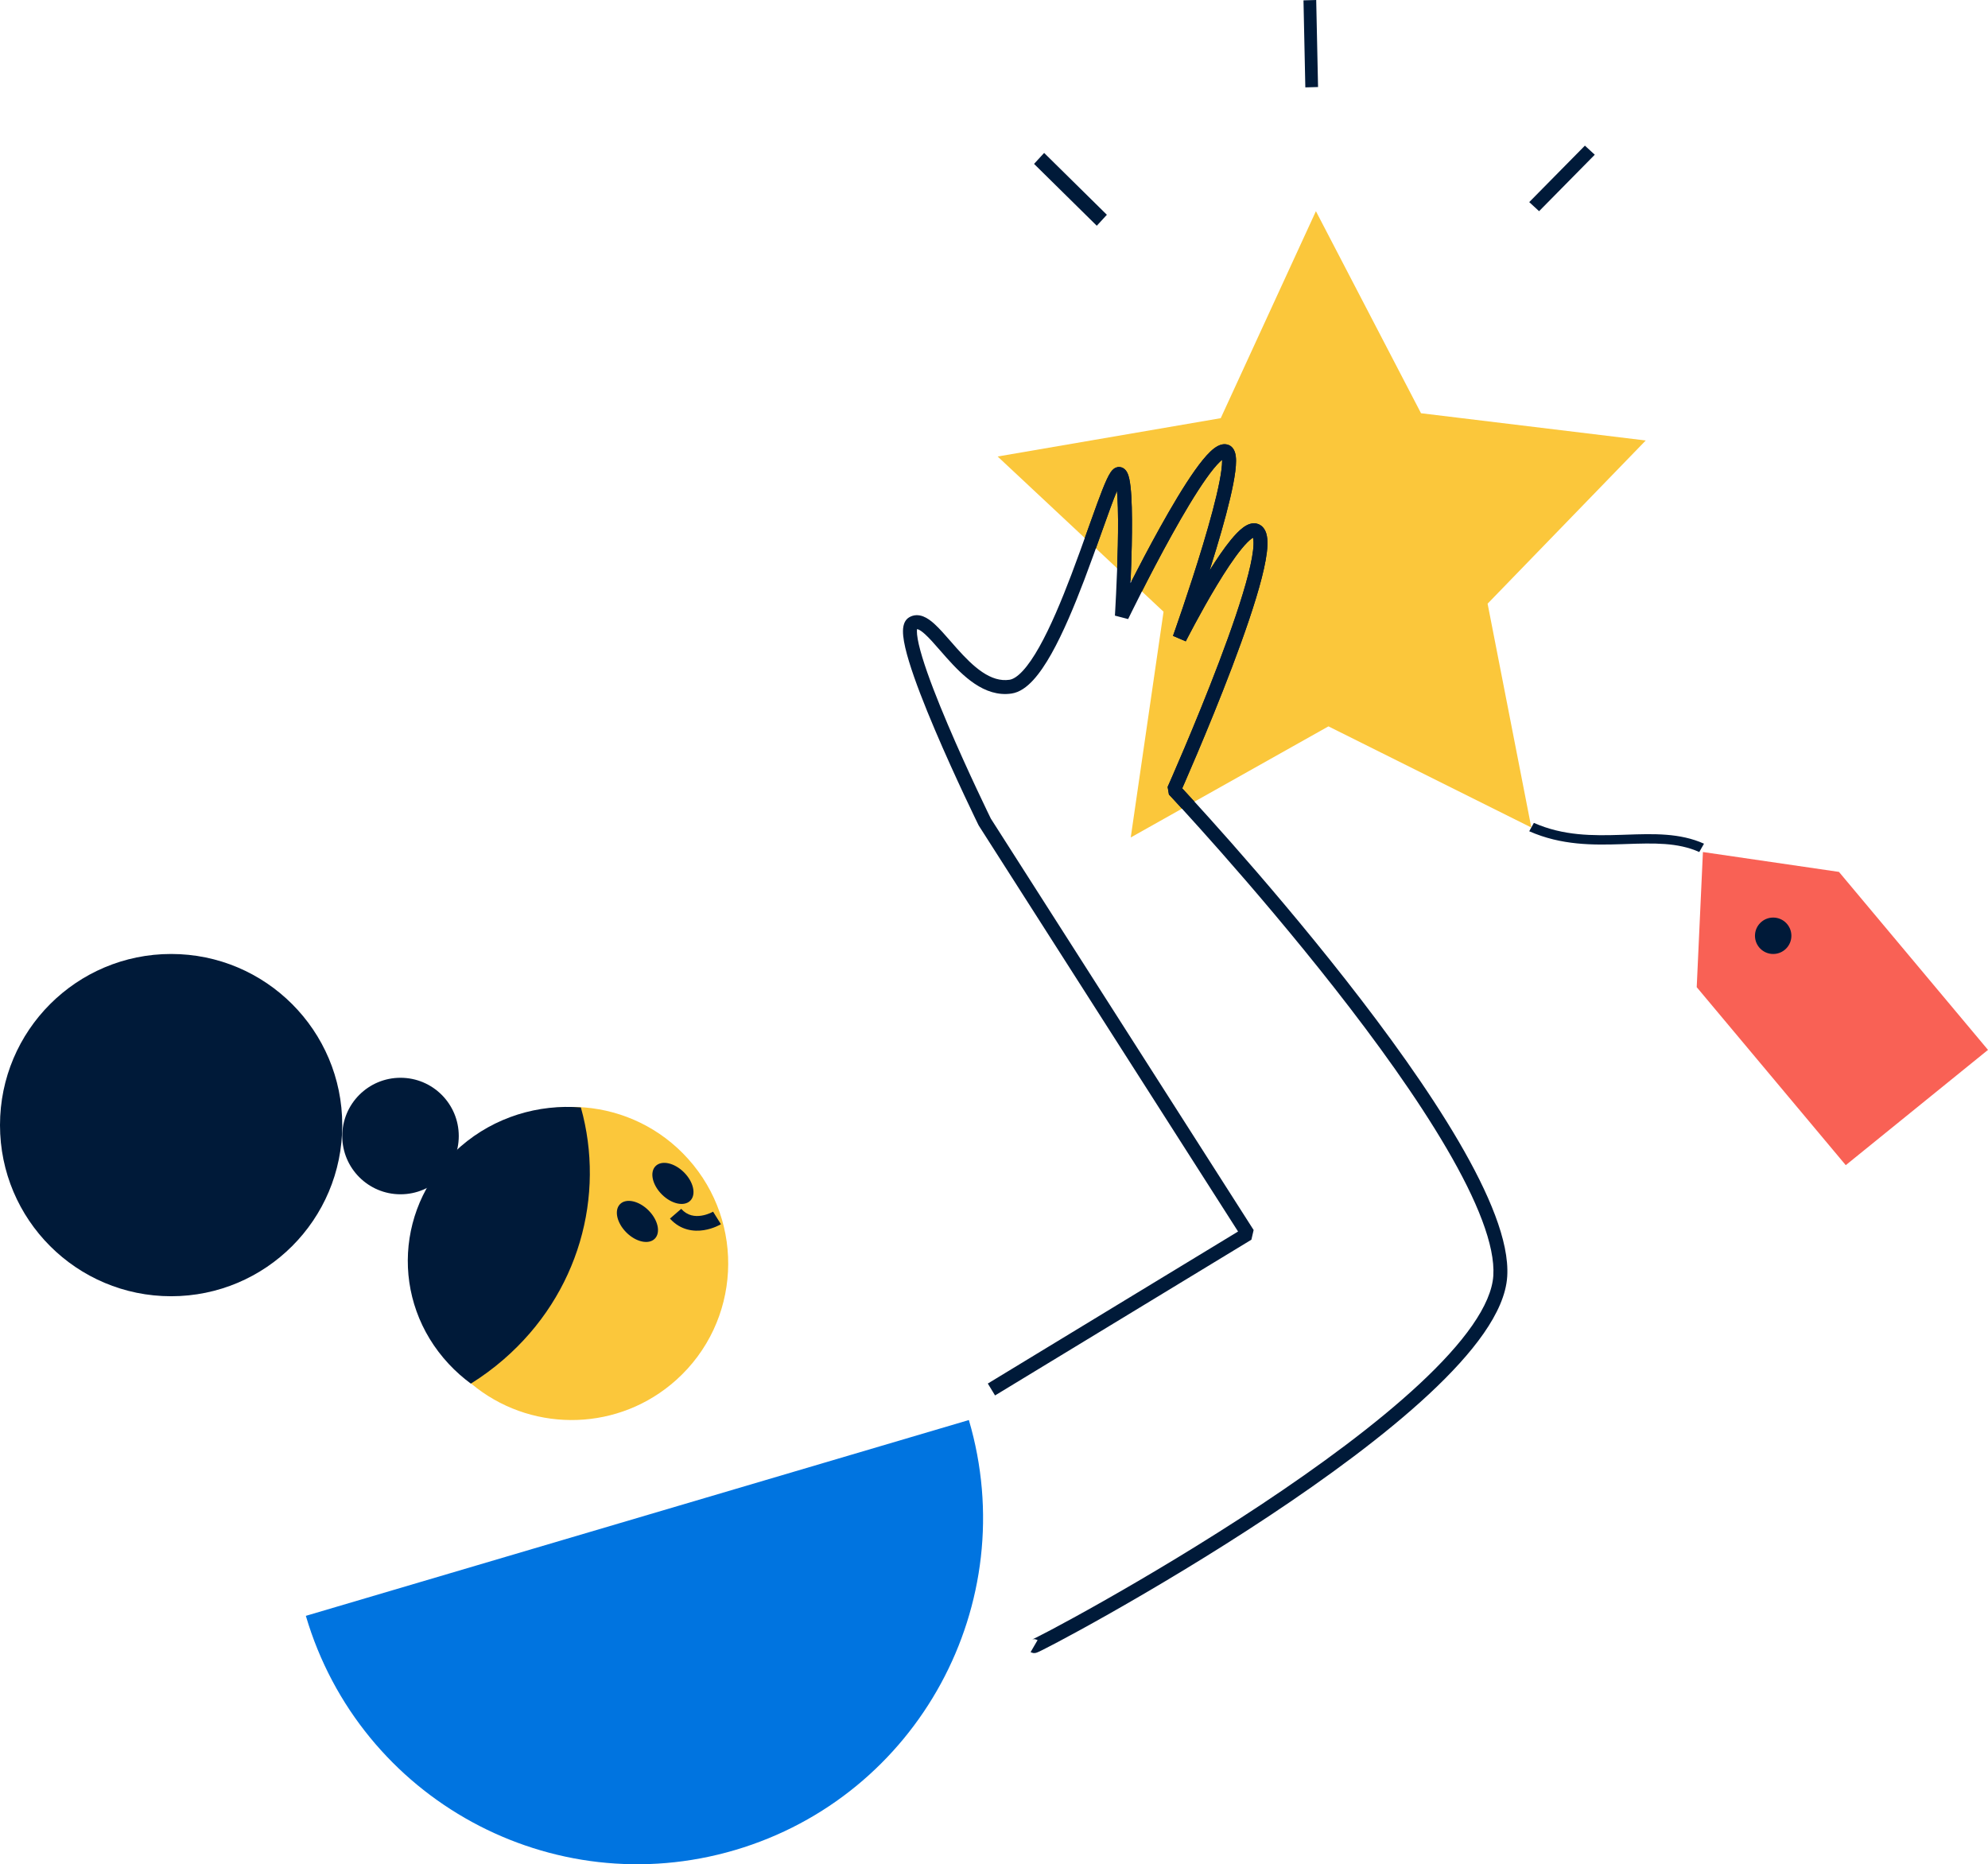 <svg width="273" height="256" viewBox="0 0 273 256" fill="none" xmlns="http://www.w3.org/2000/svg">
<path d="M180.707 29L167.636 57.424L137 62.687L159.783 84L155.278 115L182.427 99.745L210.288 113.637L204.283 82.897L226 60.487L195.139 56.745L180.707 29Z" fill="#FBC73B"/>
<path d="M42 221.889C49.411 247.075 75.803 261.474 100.946 254.046C126.09 246.622 140.465 220.186 133.049 195" fill="#0074E0"/>
<path d="M94.483 159.123C102.425 167.954 101.708 181.543 92.877 189.485C85.074 196.504 73.542 196.757 65.49 190.623C64.434 189.815 63.439 188.906 62.517 187.878C54.575 179.052 55.292 165.459 64.123 157.517C68.718 153.386 74.594 151.597 80.302 152.076C85.567 152.52 90.678 154.892 94.483 159.123Z" fill="#FBC73B"/>
<path d="M79.769 152.074C83.158 164.197 79.525 177.684 69.181 186.66C67.747 187.907 66.231 189.017 64.66 190C63.583 189.205 62.568 188.311 61.627 187.3C53.526 178.616 54.258 165.242 63.266 157.428C67.952 153.363 73.946 151.604 79.769 152.074Z" fill="#001A39"/>
<path d="M55 164C50.582 164 47 160.418 47 156C47 151.582 50.582 148 55 148C59.418 148 63 151.582 63 156C63 160.418 59.418 164 55 164Z" fill="#001A39"/>
<path d="M23.5 178C10.521 178 0 167.479 0 154.5C0 141.521 10.521 131 23.5 131C36.479 131 47 141.521 47 154.5C47 167.479 36.479 178 23.5 178Z" fill="#001A39"/>
<path d="M90.893 164.025C89.577 162.713 89.189 160.969 90.026 160.129C90.863 159.289 92.609 159.671 93.925 160.983C95.242 162.295 95.63 164.039 94.793 164.879C93.956 165.72 92.21 165.337 90.893 164.025Z" fill="#001A39"/>
<path d="M86.018 169.245C84.702 167.934 84.314 166.189 85.151 165.349C85.988 164.509 87.734 164.891 89.05 166.203C90.367 167.515 90.755 169.26 89.918 170.1C89.081 170.94 87.335 170.557 86.018 169.245Z" fill="#001A39"/>
<path fill-rule="evenodd" clip-rule="evenodd" d="M99 168.11C99 168.11 99.001 168.109 98.462 167.249C97.922 166.389 97.923 166.389 97.923 166.388L97.924 166.388L97.925 166.387L97.925 166.387C97.923 166.388 97.918 166.391 97.91 166.396C97.894 166.405 97.867 166.419 97.83 166.439C97.755 166.478 97.64 166.534 97.493 166.596C97.197 166.721 96.789 166.861 96.331 166.933C95.434 167.075 94.413 166.959 93.545 166L92 167.338C93.474 168.967 95.297 169.141 96.66 168.926C97.331 168.82 97.906 168.62 98.31 168.449C98.514 168.363 98.679 168.283 98.796 168.222C98.855 168.191 98.902 168.166 98.937 168.146C98.954 168.137 98.968 168.129 98.978 168.122L98.992 168.114L98.997 168.112L98.999 168.11L99 168.11ZM97.926 166.387L97.925 166.387C97.926 166.386 97.927 166.386 97.926 166.387Z" fill="#001A39"/>
<path fill-rule="evenodd" clip-rule="evenodd" d="M167.823 63.142C167.735 63.212 167.635 63.299 167.523 63.406C166.999 63.904 166.359 64.693 165.633 65.717C164.19 67.755 162.52 70.572 160.925 73.442C159.334 76.307 157.832 79.2 156.728 81.378C156.175 82.467 155.723 83.376 155.409 84.013C155.252 84.331 155.129 84.582 155.046 84.752C155.005 84.837 154.973 84.902 154.952 84.946L154.92 85.011L154.92 85.011C154.92 85.011 154.92 85.012 154.059 84.596L154.92 85.011L153.104 84.537L154.059 84.596C153.104 84.537 153.104 84.537 153.104 84.537L153.108 84.482L153.117 84.322C153.126 84.181 153.138 83.974 153.152 83.71C153.182 83.183 153.222 82.429 153.266 81.523C153.353 79.711 153.453 77.297 153.503 74.879C153.554 72.457 153.555 70.054 153.447 68.257C153.429 67.952 153.408 67.669 153.384 67.41C153.117 68.055 152.812 68.854 152.472 69.779C152.117 70.746 151.724 71.848 151.301 73.035C150.578 75.066 149.766 77.344 148.903 79.615C147.53 83.226 145.992 86.917 144.385 89.777C143.582 91.205 142.741 92.463 141.869 93.408C141.014 94.334 140.026 95.071 138.914 95.237C137.015 95.519 135.314 94.872 133.852 93.895C132.4 92.924 131.104 91.576 129.983 90.32C129.655 89.952 129.345 89.597 129.05 89.26C128.301 88.401 127.649 87.654 127.044 87.103C126.627 86.723 126.314 86.516 126.09 86.431C126.02 86.404 125.971 86.392 125.934 86.389C125.909 86.537 125.901 86.78 125.937 87.142C126.013 87.906 126.261 88.971 126.656 90.27C127.442 92.854 128.746 96.175 130.149 99.476C131.548 102.77 133.033 106.016 134.17 108.44C134.737 109.651 135.217 110.657 135.555 111.359C135.724 111.71 135.858 111.985 135.949 112.172C135.995 112.266 136.029 112.337 136.053 112.385L136.065 112.41L172.154 168.907L171.845 170.238L136.644 191.623L135.651 189.989L170.016 169.112L134.424 113.393L134.372 113.3L135.23 112.879C134.372 113.3 134.372 113.301 134.372 113.3L134.371 113.299L134.362 113.281L134.335 113.225C134.311 113.176 134.275 113.103 134.229 113.009C134.137 112.819 134.002 112.542 133.832 112.188C133.492 111.481 133.009 110.47 132.438 109.251C131.296 106.815 129.8 103.547 128.389 100.224C126.98 96.908 125.642 93.51 124.826 90.826C124.421 89.49 124.129 88.283 124.034 87.331C123.987 86.859 123.982 86.392 124.065 85.98C124.147 85.579 124.347 85.076 124.843 84.776C125.489 84.386 126.173 84.415 126.774 84.645C127.333 84.859 127.857 85.257 128.332 85.689C129.025 86.32 129.788 87.195 130.568 88.09C130.847 88.409 131.128 88.732 131.409 89.046C132.517 90.286 133.677 91.478 134.915 92.305C136.142 93.125 137.365 93.534 138.632 93.345C139.103 93.275 139.718 92.918 140.464 92.111C141.192 91.321 141.949 90.206 142.717 88.84C144.252 86.11 145.749 82.529 147.115 78.936C147.974 76.675 148.768 74.447 149.485 72.435C149.91 71.241 150.308 70.123 150.677 69.12C151.165 67.791 151.604 66.657 151.977 65.854C152.16 65.458 152.347 65.1 152.535 64.83C152.627 64.698 152.749 64.543 152.905 64.415C153.045 64.299 153.35 64.091 153.772 64.134C154.385 64.195 154.683 64.683 154.79 64.891C154.925 65.152 155.015 65.463 155.08 65.766C155.215 66.384 155.301 67.212 155.357 68.143C155.469 70.019 155.466 72.485 155.416 74.919C155.378 76.722 155.313 78.52 155.247 80.071C156.332 77.938 157.752 75.216 159.253 72.514C160.856 69.627 162.567 66.738 164.072 64.612C164.821 63.555 165.546 62.647 166.203 62.021C166.53 61.71 166.877 61.432 167.234 61.247C167.58 61.068 168.06 60.912 168.575 61.057L168.576 61.057C169.17 61.224 169.45 61.714 169.574 62.076C169.699 62.443 169.737 62.868 169.738 63.285C169.741 64.131 169.589 65.238 169.349 66.474C168.866 68.962 167.982 72.184 167.028 75.353C166.725 76.359 166.414 77.362 166.105 78.338C167.078 76.779 168.092 75.282 169.026 74.142C169.593 73.451 170.168 72.845 170.718 72.439C171.203 72.082 171.986 71.644 172.803 71.971C173.414 72.215 173.729 72.742 173.882 73.232C174.033 73.716 174.069 74.285 174.048 74.872C174.006 76.057 173.715 77.594 173.276 79.317C172.393 82.781 170.851 87.222 169.199 91.58C167.544 95.946 165.767 100.259 164.404 103.479C163.723 105.09 163.145 106.428 162.737 107.364C162.581 107.723 162.449 108.023 162.346 108.256C162.374 108.286 162.403 108.318 162.434 108.35C162.771 108.715 163.266 109.25 163.894 109.938C165.152 111.314 166.946 113.298 169.094 115.735C173.391 120.608 179.111 127.294 184.797 134.543C190.48 141.788 196.147 149.616 200.326 156.77C202.415 160.346 204.145 163.774 205.318 166.89C206.486 169.992 207.132 172.859 206.977 175.29C206.82 177.777 205.609 180.421 203.745 183.101C201.872 185.793 199.281 188.605 196.239 191.439C190.153 197.108 182.167 202.952 174.238 208.209C166.303 213.471 158.397 218.164 152.455 221.53C149.484 223.213 147.001 224.566 145.249 225.493C144.373 225.957 143.676 226.316 143.19 226.558C142.949 226.678 142.751 226.773 142.607 226.838C142.538 226.869 142.466 226.9 142.403 226.924C142.374 226.935 142.322 226.954 142.262 226.969C142.235 226.976 142.175 226.991 142.098 226.998C142.086 226.999 142.068 226.999 142.048 227C142.004 227 141.949 227 141.912 226.997C141.832 226.986 141.635 226.927 141.524 226.871L142.486 225.219C142.376 225.164 142.182 225.106 142.103 225.094C142.051 225.091 141.961 225.091 141.925 225.093C141.855 225.1 141.803 225.113 141.785 225.117C141.762 225.123 141.746 225.129 141.739 225.131L141.731 225.134C141.731 225.134 141.727 225.135 141.728 225.135L141.73 225.134L141.731 225.134L141.735 225.132C141.74 225.13 141.746 225.127 141.754 225.124C141.771 225.117 141.793 225.107 141.82 225.095C141.932 225.045 142.104 224.962 142.339 224.845C142.805 224.614 143.486 224.263 144.354 223.803C146.089 222.885 148.555 221.541 151.512 219.866C157.427 216.516 165.293 211.846 173.181 206.616C181.075 201.381 188.962 195.604 194.935 190.04C197.923 187.257 200.408 184.549 202.175 182.009C203.951 179.455 204.943 177.153 205.069 175.17C205.198 173.13 204.656 170.559 203.528 167.564C202.406 164.583 200.733 161.257 198.674 157.734C194.559 150.689 188.953 142.939 183.292 135.723C177.636 128.512 171.941 121.855 167.66 117C165.52 114.573 163.733 112.597 162.483 111.228C161.857 110.544 161.366 110.012 161.031 109.651C160.864 109.47 160.736 109.333 160.649 109.24L160.552 109.136L160.52 109.102C160.52 109.102 160.52 109.102 161.217 108.447L160.52 109.102L160.343 108.058L161.217 108.447C160.343 108.058 160.343 108.058 160.343 108.058L160.386 107.962C160.414 107.898 160.456 107.803 160.511 107.679C160.621 107.43 160.781 107.065 160.984 106.6C161.389 105.669 161.965 104.338 162.643 102.734C164 99.527 165.767 95.237 167.41 90.902C169.057 86.559 170.568 82.201 171.423 78.845C171.853 77.158 172.102 75.78 172.137 74.804C172.154 74.341 172.119 74.028 172.067 73.837C172.012 73.868 171.942 73.913 171.854 73.978C171.493 74.244 171.037 74.707 170.506 75.354C169.452 76.639 168.25 78.47 167.103 80.369C165.961 82.26 164.893 84.185 164.11 85.64C163.719 86.367 163.4 86.975 163.178 87.401C163.067 87.614 162.981 87.782 162.923 87.895C162.894 87.952 162.872 87.996 162.857 88.025L162.84 88.058L162.835 88.067C162.835 88.067 162.835 88.068 162.48 87.888L162.835 88.068L161.081 87.315L161.982 87.636C161.081 87.315 161.081 87.315 161.081 87.315L161.083 87.311L161.106 87.245C161.123 87.198 161.147 87.128 161.179 87.037C161.244 86.856 161.338 86.589 161.456 86.248C161.694 85.567 162.031 84.593 162.427 83.422C163.219 81.079 164.248 77.95 165.197 74.802C166.147 71.647 167.008 68.499 167.472 66.109C167.705 64.905 167.828 63.946 167.826 63.29C167.826 63.237 167.825 63.188 167.823 63.142ZM172.009 73.688C172.008 73.688 172.01 73.69 172.012 73.693C172.01 73.689 172.009 73.688 172.009 73.688ZM125.832 86.413C125.833 86.412 125.834 86.412 125.835 86.411L125.832 86.413ZM125.958 86.29C125.96 86.287 125.961 86.285 125.961 86.285C125.961 86.285 125.96 86.287 125.958 86.29ZM153.082 65.753C153.082 65.754 153.085 65.76 153.092 65.77C153.085 65.757 153.082 65.752 153.082 65.753Z" fill="#001A39"/>
<path fill-rule="evenodd" clip-rule="evenodd" d="M162.316 111.046L164.028 110.084C163.983 110.034 163.939 109.986 163.895 109.938C163.267 109.25 162.772 108.715 162.435 108.35L162.347 108.256C162.45 108.023 162.581 107.723 162.738 107.364C163.146 106.428 163.724 105.09 164.405 103.479C165.768 100.259 167.545 95.946 169.2 91.58C170.852 87.222 172.394 82.781 173.277 79.317C173.716 77.594 174.007 76.057 174.049 74.872C174.07 74.285 174.034 73.716 173.883 73.232C173.73 72.742 173.415 72.215 172.804 71.971C171.987 71.644 171.203 72.082 170.719 72.439C170.168 72.845 169.594 73.451 169.027 74.142C168.092 75.282 167.079 76.779 166.106 78.338C166.415 77.362 166.726 76.359 167.029 75.353C167.983 72.184 168.867 68.962 169.35 66.474C169.59 65.238 169.742 64.131 169.739 63.285C169.738 62.868 169.7 62.443 169.575 62.076C169.451 61.714 169.171 61.224 168.577 61.057L168.576 61.057C168.061 60.912 167.581 61.068 167.235 61.247C166.878 61.432 166.531 61.71 166.204 62.021C165.547 62.647 164.822 63.555 164.073 64.612C162.568 66.738 160.857 69.627 159.254 72.514C157.802 75.127 156.427 77.759 155.356 79.858L156.81 81.218C157.906 79.059 159.373 76.237 160.926 73.442C162.52 70.572 164.191 67.755 165.634 65.717C166.359 64.693 167 63.904 167.523 63.406C167.635 63.299 167.736 63.212 167.824 63.142C167.825 63.188 167.826 63.237 167.827 63.29C167.829 63.946 167.706 64.905 167.472 66.109C167.008 68.499 166.148 71.647 165.197 74.802C164.249 77.95 163.22 81.079 162.428 83.422C162.032 84.593 161.695 85.567 161.457 86.248C161.338 86.589 161.244 86.856 161.18 87.037L161.107 87.245L161.083 87.311L161.082 87.315L161.983 87.636C161.154 87.341 161.088 87.317 161.082 87.315L162.836 88.068L162.481 87.888C162.836 88.068 162.836 88.067 162.836 88.067L162.841 88.058L162.858 88.025L162.924 87.895C162.982 87.782 163.068 87.614 163.179 87.401C163.4 86.975 163.72 86.367 164.111 85.64C164.894 84.185 165.962 82.26 167.104 80.369C168.251 78.47 169.453 76.639 170.506 75.354C171.037 74.707 171.494 74.244 171.854 73.978C171.943 73.913 172.013 73.868 172.067 73.837C172.12 74.028 172.154 74.341 172.138 74.804C172.103 75.78 171.853 77.158 171.424 78.845C170.568 82.201 169.058 86.559 167.411 90.902C165.768 95.237 164.001 99.527 162.644 102.734C161.966 104.338 161.39 105.669 160.985 106.6C160.782 107.065 160.621 107.43 160.512 107.679C160.457 107.803 160.415 107.898 160.387 107.962L160.344 108.058L160.521 109.102L161.218 108.447C160.521 109.102 160.521 109.102 160.521 109.102L160.553 109.136L160.65 109.24C160.737 109.333 160.865 109.47 161.032 109.651C161.336 109.979 161.77 110.449 162.316 111.046ZM150.49 75.306C150.771 74.525 151.042 73.764 151.302 73.035L151.302 73.035C151.725 71.848 152.118 70.746 152.473 69.779C152.813 68.854 153.118 68.055 153.385 67.41C153.409 67.669 153.43 67.952 153.448 68.257C153.556 70.054 153.555 72.457 153.504 74.879C153.482 75.951 153.45 77.022 153.413 78.04L155.26 79.768C155.322 78.288 155.381 76.606 155.416 74.919C155.467 72.485 155.47 70.019 155.357 68.143C155.302 67.212 155.216 66.384 155.081 65.766C155.016 65.463 154.926 65.152 154.791 64.891C154.683 64.683 154.386 64.195 153.773 64.134C153.351 64.091 153.045 64.299 152.905 64.415C152.75 64.543 152.628 64.698 152.536 64.83C152.348 65.1 152.161 65.458 151.977 65.854C151.605 66.657 151.166 67.791 150.678 69.12C150.309 70.123 149.911 71.241 149.486 72.435L149.486 72.435C149.318 72.906 149.145 73.39 148.969 73.883L150.49 75.306ZM172.009 73.688C172.009 73.688 172.01 73.69 172.013 73.693C172.011 73.689 172.009 73.688 172.009 73.688ZM153.083 65.753C153.083 65.754 153.086 65.76 153.093 65.77C153.086 65.757 153.083 65.752 153.083 65.753Z" fill="#001A39"/>
<path fill-rule="evenodd" clip-rule="evenodd" d="M181 11.951L180.747 0L179 0.049L179.253 12L181 11.951Z" fill="#001A39"/>
<path fill-rule="evenodd" clip-rule="evenodd" d="M211.355 29L219 21.246L217.645 20L210 27.754L211.355 29Z" fill="#001A39"/>
<path fill-rule="evenodd" clip-rule="evenodd" d="M152 29.494L143.385 21L142 22.506L150.615 31L152 29.494Z" fill="#001A39"/>
<path d="M253.467 160L273 144.171L252.533 119.729L233.852 117L233 135.559L253.467 160Z" fill="#F96155"/>
<path fill-rule="evenodd" clip-rule="evenodd" d="M223.32 115.902C227.079 115.777 230.387 115.666 233.35 117L234 115.856C230.692 114.367 227.026 114.493 223.374 114.617C223.137 114.626 222.9 114.634 222.664 114.641C218.72 114.769 214.706 114.791 210.638 113L210 114.149C214.423 116.096 218.766 116.05 222.716 115.922C222.919 115.915 223.12 115.909 223.32 115.902Z" fill="#001A39"/>
<path d="M243.5 131C242.119 131 241 129.881 241 128.5C241 127.119 242.119 126 243.5 126C244.881 126 246 127.119 246 128.5C246 129.881 244.881 131 243.5 131Z" fill="#001A39"/>
</svg>
